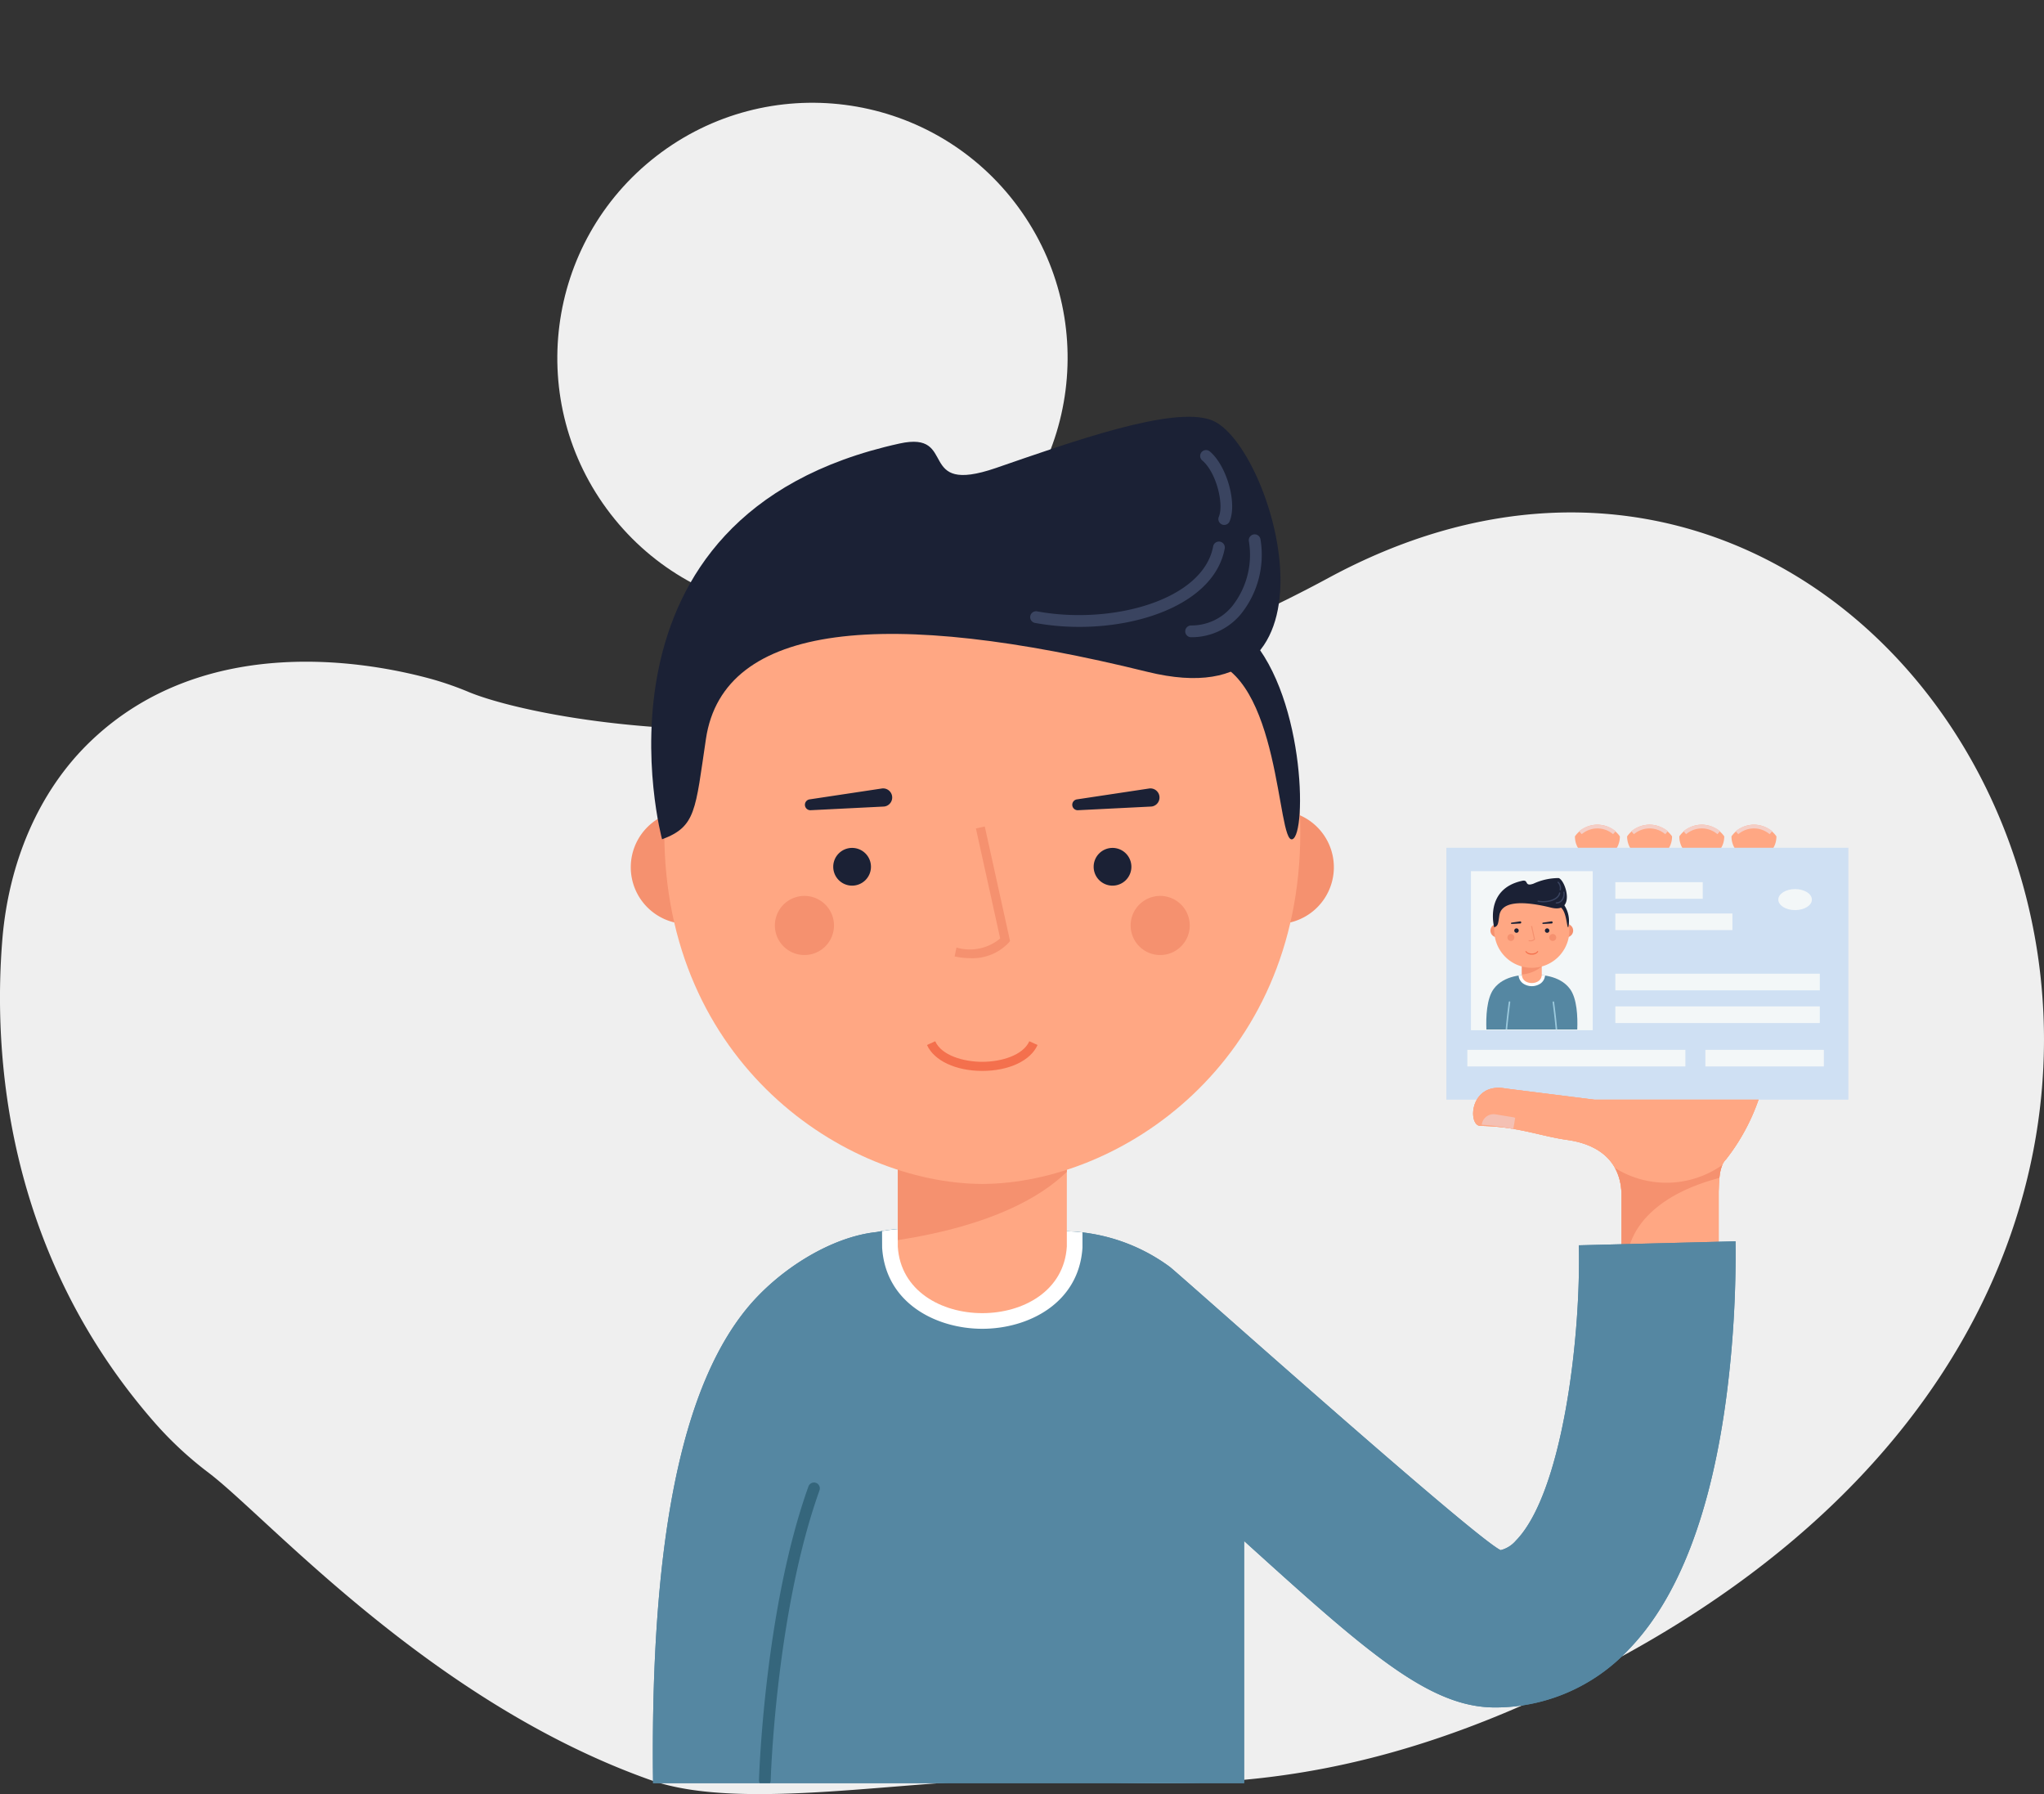 <svg xmlns="http://www.w3.org/2000/svg" width="198.848" height="174.516" viewBox="0 0 198.848 174.516">
  <rect x="0" y="0" width="198.848" height="174.516" fill="#333333" stroke="none"/>
  <g id="Group_17208" data-name="Group 17208" transform="translate(-769.841 -222.466)">
    <g id="Group_17214" data-name="Group 17214" transform="translate(769.841 193.438)">
      <g id="Group_17214-2" data-name="Group 17214" transform="translate(0 0)">
        <path id="Path_21943" data-name="Path 21943" d="M522.958,287.2a35.221,35.221,0,0,0,5.214,4.836c5.736,4.343,21.519,22.278,43,29.894,8.908,3.159,25.358-.184,36.168,0,7.453.127,14.132.634,21.283,0,10.936-.968,22.309-4.2,35.888-11.413,80.7-42.866,31.086-137.174-27.4-105.52-39.675,21.473-76.325,14.113-83.617,11.1a31.06,31.06,0,0,0-3.591-1.256c-6.1-1.682-22.063-4.666-33.237,6.066-5.063,4.864-7.958,11.815-8.564,19.316C507.232,251.023,508.259,270.439,522.958,287.2Z" transform="translate(-507.879 -119.748)" fill="#efefef"/>
        <ellipse id="Ellipse_1739" data-name="Ellipse 1739" cx="24.821" cy="24.821" rx="24.821" ry="24.821" transform="translate(74.582 98.664) rotate(-127.704)" fill="#efefef"/>
      </g>
    </g>
    <g id="Group_17122" data-name="Group 17122" transform="translate(719.628 -299.365)">
      <g id="Group_17034" data-name="Group 17034" transform="translate(203.429 602.052)">
        <g id="Group_17021" data-name="Group 17021" transform="translate(0 0)">
          <path id="Path_21835" data-name="Path 21835" d="M356.817,667.589a2.185,2.185,0,0,1-2.185,2.185h0a2.185,2.185,0,0,1-2.185-2.185v-.027a2.673,2.673,0,0,1,4.37,0Z" transform="translate(-352.447 -666.429)" fill="#ffa783"/>
        </g>
        <g id="Group_17022" data-name="Group 17022" transform="translate(5.077 0)">
          <path id="Path_21836" data-name="Path 21836" d="M370.131,667.589a2.185,2.185,0,0,1-2.185,2.185h0a2.185,2.185,0,0,1-2.185-2.185v-.027a2.673,2.673,0,0,1,4.37,0Z" transform="translate(-365.761 -666.429)" fill="#ffa783"/>
        </g>
        <g id="Group_17023" data-name="Group 17023" transform="translate(10.154 0)">
          <path id="Path_21837" data-name="Path 21837" d="M383.444,667.589a2.185,2.185,0,0,1-2.185,2.185h0a2.185,2.185,0,0,1-2.185-2.185v-.027a2.673,2.673,0,0,1,4.37,0Z" transform="translate(-379.074 -666.429)" fill="#ffa783"/>
        </g>
        <g id="Group_17024" data-name="Group 17024" transform="translate(15.231 0)">
          <path id="Path_21838" data-name="Path 21838" d="M396.759,667.589a2.186,2.186,0,0,1-2.186,2.185h0a2.185,2.185,0,0,1-2.185-2.185v-.027a2.673,2.673,0,0,1,4.37,0Z" transform="translate(-392.389 -666.429)" fill="#ffa783"/>
        </g>
        <g id="Group_17029" data-name="Group 17029" transform="translate(0.406 0.002)">
          <g id="Group_17025" data-name="Group 17025" transform="translate(10.154)">
            <path id="Path_21839" data-name="Path 21839" d="M380.138,667.049a2.182,2.182,0,0,0,3.559,0A2.88,2.88,0,0,0,380.138,667.049Z" transform="translate(-380.138 -666.433)" fill="#f4cec6"/>
          </g>
          <g id="Group_17026" data-name="Group 17026" transform="translate(15.231 0)">
            <path id="Path_21840" data-name="Path 21840" d="M393.452,667.049a2.182,2.182,0,0,0,3.559,0A2.879,2.879,0,0,0,393.452,667.049Z" transform="translate(-393.452 -666.433)" fill="#f4cec6"/>
          </g>
          <g id="Group_17027" data-name="Group 17027" transform="translate(5.077)">
            <path id="Path_21841" data-name="Path 21841" d="M366.825,667.049a2.181,2.181,0,0,0,3.559,0A2.879,2.879,0,0,0,366.825,667.049Z" transform="translate(-366.825 -666.433)" fill="#f4cec6"/>
          </g>
          <g id="Group_17028" data-name="Group 17028">
            <path id="Path_21842" data-name="Path 21842" d="M353.511,667.049a2.181,2.181,0,0,0,3.559,0A2.879,2.879,0,0,0,353.511,667.049Z" transform="translate(-353.511 -666.433)" fill="#f4cec6"/>
          </g>
        </g>
        <g id="Group_17030" data-name="Group 17030" transform="translate(0.363 0.362)">
          <path id="Path_21843" data-name="Path 21843" d="M355.22,670a1.826,1.826,0,0,1-1.822-1.758,2.356,2.356,0,0,1,3.644,0A1.83,1.83,0,0,1,355.22,670Z" transform="translate(-353.398 -667.378)" fill="#ffa783"/>
        </g>
        <g id="Group_17031" data-name="Group 17031" transform="translate(5.44 0.362)">
          <path id="Path_21844" data-name="Path 21844" d="M368.534,670a1.826,1.826,0,0,1-1.822-1.758,2.356,2.356,0,0,1,3.644,0A1.83,1.83,0,0,1,368.534,670Z" transform="translate(-366.712 -667.378)" fill="#ffa783"/>
        </g>
        <g id="Group_17032" data-name="Group 17032" transform="translate(10.516 0.362)">
          <path id="Path_21845" data-name="Path 21845" d="M381.848,670a1.826,1.826,0,0,1-1.823-1.758,2.356,2.356,0,0,1,3.644,0A1.829,1.829,0,0,1,381.848,670Z" transform="translate(-380.025 -667.378)" fill="#ffa783"/>
        </g>
        <g id="Group_17033" data-name="Group 17033" transform="translate(15.593 0.362)">
          <path id="Path_21846" data-name="Path 21846" d="M395.161,670a1.826,1.826,0,0,1-1.822-1.758,2.356,2.356,0,0,1,3.644,0A1.829,1.829,0,0,1,395.161,670Z" transform="translate(-393.339 -667.378)" fill="#ffa783"/>
        </g>
      </g>
      <g id="Group_17097" data-name="Group 17097" transform="translate(190.921 604.297)">
        <g id="Group_17035" data-name="Group 17035">
          <rect id="Rectangle_10868" data-name="Rectangle 10868" width="39.109" height="24.502" fill="#cfe0f3"/>
        </g>
        <g id="Group_17037" data-name="Group 17037" transform="translate(2.391 2.273)">
          <g id="Group_17036" data-name="Group 17036">
            <rect id="Rectangle_10869" data-name="Rectangle 10869" width="11.846" height="15.474" fill="#f3f7f8"/>
          </g>
        </g>
        <g id="Group_17038" data-name="Group 17038" transform="translate(2.391 2.273)">
          <rect id="Rectangle_10870" data-name="Rectangle 10870" width="11.846" height="15.474" fill="none"/>
        </g>
        <g id="Group_17040" data-name="Group 17040" transform="translate(16.438 3.346)">
          <g id="Group_17039" data-name="Group 17039">
            <rect id="Rectangle_10871" data-name="Rectangle 10871" width="8.503" height="1.617" fill="#f3f7f8"/>
          </g>
        </g>
        <g id="Group_17042" data-name="Group 17042" transform="translate(16.438 6.391)">
          <g id="Group_17041" data-name="Group 17041">
            <rect id="Rectangle_10872" data-name="Rectangle 10872" width="11.39" height="1.617" fill="#f3f7f8"/>
          </g>
        </g>
        <g id="Group_17043" data-name="Group 17043" transform="translate(16.438 12.251)">
          <rect id="Rectangle_10873" data-name="Rectangle 10873" width="19.892" height="1.617" fill="#f3f7f8"/>
        </g>
        <g id="Group_17044" data-name="Group 17044" transform="translate(16.438 15.43)">
          <rect id="Rectangle_10874" data-name="Rectangle 10874" width="19.892" height="1.617" fill="#f3f7f8"/>
        </g>
        <g id="Group_17045" data-name="Group 17045" transform="translate(2.04 19.655)">
          <rect id="Rectangle_10875" data-name="Rectangle 10875" width="21.213" height="1.617" fill="#f3f7f8"/>
        </g>
        <g id="Group_17047" data-name="Group 17047" transform="translate(25.197 19.655)">
          <g id="Group_17046" data-name="Group 17046">
            <rect id="Rectangle_10876" data-name="Rectangle 10876" width="11.527" height="1.617" fill="#f3f7f8"/>
          </g>
        </g>
        <g id="Group_17048" data-name="Group 17048" transform="translate(32.294 4.018)">
          <path id="Path_21847" data-name="Path 21847" d="M407.6,683.877c0,.565-.731,1.023-1.633,1.023s-1.632-.458-1.632-1.023.731-1.023,1.632-1.023S407.6,683.312,407.6,683.877Z" transform="translate(-404.335 -682.854)" fill="#f3f7f8"/>
        </g>
        <g id="Group_17096" data-name="Group 17096" transform="translate(3.882 2.909)">
          <g id="Group_17053" data-name="Group 17053" transform="translate(0 9.432)">
            <g id="Group_17050" data-name="Group 17050">
              <g id="Group_17049" data-name="Group 17049">
                <path id="Path_21848" data-name="Path 21848" d="M334.26,704.681c-.811,0-2.7.038-3.7,1.378-.7.937-.768,2.743-.719,3.962h8.839c.049-1.219-.016-3.025-.719-3.962C336.957,704.719,335.071,704.682,334.26,704.681Z" transform="translate(-329.828 -704.681)" fill="#5587a2"/>
              </g>
            </g>
            <g id="Group_17052" data-name="Group 17052" transform="translate(3.144)">
              <g id="Group_17051" data-name="Group 17051">
                <path id="Path_21849" data-name="Path 21849" d="M340.648,704.768a9.612,9.612,0,0,0-2.574,0,1.058,1.058,0,0,0,.452.784,1.518,1.518,0,0,0,1.669,0A1.061,1.061,0,0,0,340.648,704.768Z" transform="translate(-338.074 -704.681)" fill="#fff"/>
              </g>
            </g>
          </g>
          <g id="Group_17056" data-name="Group 17056" transform="translate(1.883 12.03)">
            <g id="Group_17054" data-name="Group 17054">
              <path id="Path_21850" data-name="Path 21850" d="M335.152,711.495a.073.073,0,0,0-.082.062c-.013.1-.186,1.375-.3,2.68h.147c.121-1.33.3-2.636.3-2.66A.073.073,0,0,0,335.152,711.495Z" transform="translate(-334.767 -711.494)" fill="#9bc9dd"/>
            </g>
            <g id="Group_17055" data-name="Group 17055" transform="translate(4.572)">
              <path id="Path_21851" data-name="Path 21851" d="M346.9,711.557a.073.073,0,0,0-.144.02c0,.024.18,1.33.3,2.66h.148C347.088,712.931,346.915,711.653,346.9,711.557Z" transform="translate(-346.757 -711.494)" fill="#9bc9dd"/>
            </g>
          </g>
          <g id="Group_17089" data-name="Group 17089" transform="translate(0.411 1.241)">
            <g id="Group_17061" data-name="Group 17061" transform="translate(3.054 5.9)">
              <g id="Group_17058" data-name="Group 17058">
                <g id="Group_17057" data-name="Group 17057">
                  <path id="Path_21852" data-name="Path 21852" d="M340.849,701.022c-.064,1.015-1.87,1.015-1.934,0v-2.349h1.934Z" transform="translate(-338.915 -698.673)" fill="#ffa783"/>
                </g>
              </g>
              <g id="Group_17060" data-name="Group 17060">
                <g id="Group_17059" data-name="Group 17059">
                  <path id="Path_21853" data-name="Path 21853" d="M338.915,700.948a3.452,3.452,0,0,0,1.934-.781v-1.493h-1.934Z" transform="translate(-338.915 -698.673)" fill="#f5916f"/>
                </g>
              </g>
            </g>
            <g id="Group_17088" data-name="Group 17088">
              <g id="Group_17066" data-name="Group 17066" transform="translate(0 3.262)">
                <g id="Group_17063" data-name="Group 17063">
                  <g id="Group_17062" data-name="Group 17062">
                    <path id="Path_21854" data-name="Path 21854" d="M332.2,692.4a.649.649,0,1,1-.649-.649A.648.648,0,0,1,332.2,692.4Z" transform="translate(-330.907 -691.755)" fill="#f5916f"/>
                  </g>
                </g>
                <g id="Group_17065" data-name="Group 17065" transform="translate(6.743)">
                  <g id="Group_17064" data-name="Group 17064">
                    <path id="Path_21855" data-name="Path 21855" d="M349.889,692.4a.649.649,0,1,1-.649-.649A.648.648,0,0,1,349.889,692.4Z" transform="translate(-348.591 -691.755)" fill="#f5916f"/>
                  </g>
                </g>
              </g>
              <g id="Group_17068" data-name="Group 17068" transform="translate(0.384)">
                <g id="Group_17067" data-name="Group 17067">
                  <path id="Path_21856" data-name="Path 21856" d="M335.55,683.2a3.521,3.521,0,0,0-3.637,3.511,3.655,3.655,0,1,0,7.274,0A3.521,3.521,0,0,0,335.55,683.2Z" transform="translate(-331.913 -683.201)" fill="#ffa783"/>
                </g>
              </g>
              <g id="Group_17073" data-name="Group 17073" transform="translate(2.315 3.689)">
                <g id="Group_17070" data-name="Group 17070">
                  <g id="Group_17069" data-name="Group 17069">
                    <path id="Path_21857" data-name="Path 21857" d="M337.411,693.092a.216.216,0,1,1-.216-.216A.216.216,0,0,1,337.411,693.092Z" transform="translate(-336.979 -692.876)" fill="#1b2135"/>
                  </g>
                </g>
                <g id="Group_17072" data-name="Group 17072" transform="translate(2.979)">
                  <g id="Group_17071" data-name="Group 17071">
                    <path id="Path_21858" data-name="Path 21858" d="M345.221,693.092a.216.216,0,1,1-.216-.216A.215.215,0,0,1,345.221,693.092Z" transform="translate(-344.79 -692.876)" fill="#1b2135"/>
                  </g>
                </g>
              </g>
              <g id="Group_17075" data-name="Group 17075" transform="translate(3.703 3.444)">
                <g id="Group_17074" data-name="Group 17074">
                  <path id="Path_21859" data-name="Path 21859" d="M340.8,693.739a.856.856,0,0,1-.181-.02l.022-.1a.542.542,0,0,0,.5-.1l-.278-1.259.1-.023.289,1.31-.016.019A.565.565,0,0,1,340.8,693.739Z" transform="translate(-340.619 -692.232)" fill="#f5916f"/>
                </g>
              </g>
              <g id="Group_17080" data-name="Group 17080" transform="translate(1.648 4.238)">
                <g id="Group_17077" data-name="Group 17077">
                  <g id="Group_17076" data-name="Group 17076">
                    <path id="Path_21860" data-name="Path 21860" d="M335.905,694.654a.338.338,0,1,1-.338-.339A.338.338,0,0,1,335.905,694.654Z" transform="translate(-335.229 -694.315)" fill="#f5916f"/>
                  </g>
                </g>
                <g id="Group_17079" data-name="Group 17079" transform="translate(4.069)">
                  <g id="Group_17078" data-name="Group 17078">
                    <path id="Path_21861" data-name="Path 21861" d="M346.575,694.654a.338.338,0,1,1-.338-.339A.338.338,0,0,1,346.575,694.654Z" transform="translate(-345.899 -694.315)" fill="#f5916f"/>
                  </g>
                </g>
              </g>
              <g id="Group_17085" data-name="Group 17085" transform="translate(1.992 3.009)">
                <g id="Group_17082" data-name="Group 17082">
                  <g id="Group_17081" data-name="Group 17081">
                    <path id="Path_21862" data-name="Path 21862" d="M336.184,691.217l.827-.124a.1.1,0,0,1,.031.206h-.01l-.835.041a.061.061,0,0,1-.065-.059A.064.064,0,0,1,336.184,691.217Z" transform="translate(-336.131 -691.092)" fill="#1b2135"/>
                  </g>
                </g>
                <g id="Group_17084" data-name="Group 17084" transform="translate(3.058)">
                  <g id="Group_17083" data-name="Group 17083">
                    <path id="Path_21863" data-name="Path 21863" d="M344.2,691.217l.826-.124a.1.1,0,1,1,.031.206h-.01l-.835.041a.062.062,0,0,1-.066-.059A.064.064,0,0,1,344.2,691.217Z" transform="translate(-344.15 -691.092)" fill="#1b2135"/>
                  </g>
                </g>
              </g>
              <g id="Group_17087" data-name="Group 17087" transform="translate(3.387 5.901)">
                <g id="Group_17086" data-name="Group 17086">
                  <path id="Path_21864" data-name="Path 21864" d="M340.423,699.014h0a.671.671,0,0,1-.633-.3l.095-.043c.073.162.323.236.538.236h0c.215,0,.465-.073.538-.236l.095.043A.672.672,0,0,1,340.423,699.014Z" transform="translate(-339.79 -698.675)" fill="#f4704d"/>
                </g>
              </g>
            </g>
          </g>
          <g id="Group_17095" data-name="Group 17095" transform="translate(0.645)">
            <g id="Group_17090" data-name="Group 17090">
              <path id="Path_21865" data-name="Path 21865" d="M331.644,684.779c.389-.144.379-.329.5-1.149.2-1.336,2.068-1.5,5.048-.766,2.376.586,1.438-2.615.732-2.879a5.829,5.829,0,0,0-2.463.547c-.93.32-.423-.428-1.1-.279C330.636,681.069,331.644,684.779,331.644,684.779Z" transform="translate(-331.519 -679.947)" fill="#1b2135"/>
            </g>
            <g id="Group_17091" data-name="Group 17091" transform="translate(6.274 2.454)">
              <path id="Path_21866" data-name="Path 21866" d="M348.48,686.382a2.783,2.783,0,0,1,.551,2.378c-.174.049-.135-1.9-.987-2.056C347.747,686.65,348.48,686.382,348.48,686.382Z" transform="translate(-347.973 -686.382)" fill="#1b2135"/>
            </g>
            <g id="Group_17092" data-name="Group 17092" transform="translate(6.286 0.388)">
              <path id="Path_21867" data-name="Path 21867" d="M348.271,681.808a.062.062,0,0,1-.057-.087.746.746,0,0,0-.189-.648.062.062,0,1,1,.081-.094.86.86,0,0,1,.223.791A.063.063,0,0,1,348.271,681.808Z" transform="translate(-348.003 -680.964)" fill="#3a4460"/>
            </g>
            <g id="Group_17093" data-name="Group 17093" transform="translate(4.341 1.432)">
              <path id="Path_21868" data-name="Path 21868" d="M343.459,684.667a2.821,2.821,0,0,1-.506-.045.061.061,0,0,1-.05-.072.062.062,0,0,1,.073-.05c.857.157,1.9-.129,2.018-.748a.063.063,0,0,1,.073-.05.062.062,0,0,1,.05.073C345.008,684.356,344.238,684.667,343.459,684.667Z" transform="translate(-342.902 -683.701)" fill="#3a4460"/>
            </g>
            <g id="Group_17094" data-name="Group 17094" transform="translate(6.113 1.35)">
              <path id="Path_21869" data-name="Path 21869" d="M347.612,684.653a.062.062,0,1,1,0-.125.605.605,0,0,0,.47-.218.95.95,0,0,0,.2-.752.062.062,0,1,1,.123-.018,1.075,1.075,0,0,1-.224.852A.726.726,0,0,1,347.612,684.653Z" transform="translate(-347.549 -683.486)" fill="#3a4460"/>
            </g>
          </g>
        </g>
      </g>
      <g id="Group_17105" data-name="Group 17105" transform="translate(193.525 627.646)">
        <g id="Group_17098" data-name="Group 17098" transform="translate(14.432 6.199)">
          <rect id="Rectangle_10877" data-name="Rectangle 10877" width="9.455" height="15.228" fill="#ffa783"/>
        </g>
        <g id="Group_17099" data-name="Group 17099" transform="translate(14.432 6.199)">
          <rect id="Rectangle_10878" data-name="Rectangle 10878" width="9.455" height="15.228" fill="#ffa783"/>
        </g>
        <g id="Group_17100" data-name="Group 17100">
          <path id="Path_21870" data-name="Path 21870" d="M354.24,734.7h-15.96l-8.629-1.084c-3.529-.665-3.724,3.609-2.474,3.633,3.709.07,5.7.971,8.5,1.373,3.208.461,5.15,2.224,5.228,5.215h0v11.136h9.455V743.611c.044-.765,0-2.412.7-3.083A20.03,20.03,0,0,0,354.24,734.7Z" transform="translate(-326.476 -733.545)" fill="#ffa783"/>
        </g>
        <g id="Group_17101" data-name="Group 17101">
          <path id="Path_21871" data-name="Path 21871" d="M354.24,734.7h-15.96l-8.629-1.084c-3.529-.665-3.724,3.609-2.474,3.633,3.709.07,5.7.971,8.5,1.373,3.208.461,5.15,2.224,5.228,5.215h0v11.136h9.455V743.611c.044-.765,0-2.412.7-3.083A20.03,20.03,0,0,0,354.24,734.7Z" transform="translate(-326.476 -733.545)" fill="#ffa783"/>
        </g>
        <g id="Group_17102" data-name="Group 17102">
          <path id="Path_21872" data-name="Path 21872" d="M354.24,734.7h-15.96l-8.629-1.084c-3.529-.665-3.724,3.609-2.474,3.633,3.709.07,5.7.971,8.5,1.373,3.208.461,5.15,2.224,5.228,5.215h0v11.136h9.455V743.611c.044-.765,0-2.412.7-3.083A20.03,20.03,0,0,0,354.24,734.7Z" transform="translate(-326.476 -733.545)" fill="#ffa783"/>
        </g>
        <g id="Group_17103" data-name="Group 17103" transform="translate(13.8 7.507)">
          <path id="Path_21873" data-name="Path 21873" d="M372.824,754.488a4.351,4.351,0,0,1,.283-1.256h0a9.443,9.443,0,0,1-10.442.292,5.38,5.38,0,0,1,.632,2.492h0v6.366h.568S363.653,756.926,372.824,754.488Z" transform="translate(-362.665 -753.231)" fill="#f5916f"/>
        </g>
        <g id="Group_17104" data-name="Group 17104" transform="translate(0.84 2.567)">
          <path id="Path_21874" data-name="Path 21874" d="M331.929,740.633a1.162,1.162,0,0,0-.253-.072l-1.667-.27a1.151,1.151,0,0,0-1.321.952l-.009.06a19.73,19.73,0,0,1,3.068.427Z" transform="translate(-328.679 -740.276)" fill="#f4c0b3"/>
        </g>
      </g>
      <path id="Path_21875" data-name="Path 21875" d="M222.543,770.683l-15.248.388c.225,8.823-1.563,24.053-6.114,28.721a2.9,2.9,0,0,1-1.489.934c-2.684-1.3-31.367-26.956-32.192-27.562h0A17.774,17.774,0,0,0,157.27,769.7l-14.494-.26a17.746,17.746,0,0,0-3.793.343v0c-4.48.469-9.606,3.711-12.7,7.531-5.868,7.253-8.83,20.537-9.054,40.612-.021,1.864-.016,3.692.008,5.463h57.5V799.836c11.9,10.776,17.98,16.189,24.4,16.19h0A17.786,17.786,0,0,0,212.1,810.44c4.878-5,8.1-13.38,9.586-24.9A107.456,107.456,0,0,0,222.543,770.683Z" transform="translate(-3.491 -128.105)" fill="#5587a2"/>
      <path id="Path_21876" data-name="Path 21876" d="M222.543,770.683l-15.248.388c.225,8.823-1.563,24.053-6.114,28.721a2.9,2.9,0,0,1-1.489.934c-2.684-1.3-31.367-26.956-32.192-27.562h0A17.774,17.774,0,0,0,157.27,769.7l-14.494-.26a17.746,17.746,0,0,0-3.793.343v0c-4.48.469-9.606,3.711-12.7,7.531-5.868,7.253-8.83,20.537-9.054,40.612-.021,1.864-.016,3.692.008,5.463h57.5V799.836c11.9,10.776,17.98,16.189,24.4,16.19h0A17.786,17.786,0,0,0,212.1,810.44c4.878-5,8.1-13.38,9.586-24.9A107.456,107.456,0,0,0,222.543,770.683Z" transform="translate(-3.491 -128.105)" fill="#5587a2"/>
      <path id="Path_21877" data-name="Path 21877" d="M149.827,834.268a.572.572,0,0,0-.731.346c-4.311,12.045-4.808,28.413-4.812,28.577a.564.564,0,0,0,.07.285h1a.567.567,0,0,0,.07-.253c0-.162.5-16.352,4.745-28.223A.572.572,0,0,0,149.827,834.268Z" transform="translate(-20.234 -168.193)" fill="#35667c"/>
      <g id="Group_17121" data-name="Group 17121" transform="translate(111.577 562.371)">
        <g id="Group_17116" data-name="Group 17116" transform="translate(0 10.557)">
          <g id="Group_17106" data-name="Group 17106" transform="translate(24.451 50.181)">
            <path id="Path_21878" data-name="Path 21878" d="M175.7,771.246l0,.047c.339,5.431,5.289,7.9,9.745,7.9s9.406-2.473,9.745-7.9l0-.047V769.82c-.575-.067-1.157-.11-1.746-.12l-14.494-.26a17.7,17.7,0,0,0-3.257.25Z" transform="translate(-175.698 -751.215)" fill="#fff"/>
            <path id="Path_21879" data-name="Path 21879" d="M196.143,741.634c-.539,8.631-15.907,8.631-16.445,0V721.65h16.445Z" transform="translate(-178.173 -721.65)" fill="#ffa783"/>
            <path id="Path_21880" data-name="Path 21880" d="M179.7,741c9.238-1.426,14-4.26,16.445-6.641v-12.7H179.7Z" transform="translate(-178.173 -721.65)" fill="#f5916f"/>
          </g>
          <g id="Group_17115" data-name="Group 17115">
            <g id="Group_17107" data-name="Group 17107" transform="translate(0 27.743)">
              <path id="Path_21881" data-name="Path 21881" d="M122.617,668.327a5.52,5.52,0,1,1-5.52-5.52A5.519,5.519,0,0,1,122.617,668.327Z" transform="translate(-111.577 -662.807)" fill="#f5916f"/>
              <path id="Path_21882" data-name="Path 21882" d="M273.035,668.327a5.52,5.52,0,1,1-5.52-5.52A5.519,5.519,0,0,1,273.035,668.327Z" transform="translate(-204.636 -662.807)" fill="#f5916f"/>
            </g>
            <path id="Path_21883" data-name="Path 21883" d="M151.071,590.055c-17.092.036-30.936,12.6-30.936,29.87,0,22.5,17.6,34.157,30.936,34.2,13.335-.042,30.936-11.7,30.936-34.2C182.007,602.656,168.163,590.091,151.071,590.055Z" transform="translate(-116.872 -590.055)" fill="#ffa783"/>
            <g id="Group_17108" data-name="Group 17108" transform="translate(19.697 31.382)">
              <path id="Path_21884" data-name="Path 21884" d="M166.9,674.185a1.835,1.835,0,1,1-1.835-1.835A1.835,1.835,0,0,1,166.9,674.185Z" transform="translate(-163.231 -672.35)" fill="#1b2135"/>
              <path id="Path_21885" data-name="Path 21885" d="M233.336,674.185a1.835,1.835,0,1,1-1.836-1.835A1.835,1.835,0,0,1,233.336,674.185Z" transform="translate(-204.332 -672.35)" fill="#1b2135"/>
            </g>
            <g id="Group_17109" data-name="Group 17109" transform="translate(31.502 29.295)">
              <path id="Path_21886" data-name="Path 21886" d="M195.723,679.69a7.353,7.353,0,0,1-1.537-.171l.185-.864a4.59,4.59,0,0,0,4.251-.884l-2.362-10.7.863-.191,2.458,11.141-.133.164A4.826,4.826,0,0,1,195.723,679.69Z" transform="translate(-194.186 -666.877)" fill="#f5916f"/>
            </g>
            <g id="Group_17110" data-name="Group 17110" transform="translate(14.019 36.052)">
              <path id="Path_21887" data-name="Path 21887" d="M154.091,687.473a2.875,2.875,0,1,1-2.875-2.875A2.875,2.875,0,0,1,154.091,687.473Z" transform="translate(-148.341 -684.598)" fill="#f5916f"/>
              <path id="Path_21888" data-name="Path 21888" d="M244.852,687.473a2.875,2.875,0,1,1-2.875-2.875A2.875,2.875,0,0,1,244.852,687.473Z" transform="translate(-204.492 -684.598)" fill="#f5916f"/>
            </g>
            <g id="Group_17113" data-name="Group 17113" transform="translate(16.945 25.592)">
              <g id="Group_17111" data-name="Group 17111">
                <path id="Path_21889" data-name="Path 21889" d="M156.464,658.236l7.031-1.059a.885.885,0,0,1,.264,1.75c-.029,0-.059.007-.088.008l-7.1.355a.53.53,0,0,1-.105-1.054Z" transform="translate(-156.012 -657.167)" fill="#1b2135"/>
              </g>
              <g id="Group_17112" data-name="Group 17112" transform="translate(26.01)">
                <path id="Path_21890" data-name="Path 21890" d="M224.673,658.236l7.031-1.059a.885.885,0,0,1,.263,1.75c-.029,0-.059.007-.087.008l-7.1.355a.53.53,0,0,1-.106-1.054Z" transform="translate(-224.221 -657.167)" fill="#1b2135"/>
              </g>
            </g>
            <g id="Group_17114" data-name="Group 17114" transform="translate(28.816 50.19)">
              <path id="Path_21891" data-name="Path 21891" d="M192.526,724.556h0c-2.579,0-4.692-.99-5.383-2.521l.8-.363c.624,1.382,2.748,2,4.578,2h0c1.83,0,3.955-.619,4.579-2l.8.363C197.219,723.567,195.106,724.556,192.526,724.556Z" transform="translate(-187.143 -721.672)" fill="#f4704d"/>
            </g>
          </g>
        </g>
        <g id="Group_17120" data-name="Group 17120" transform="translate(1.988)">
          <path id="Path_21892" data-name="Path 21892" d="M117.847,603.472c3.305-1.228,3.229-2.8,4.269-9.773,1.7-11.37,17.592-12.772,42.941-6.518,20.2,4.984,12.231-22.25,6.226-24.488-3.8-1.418-13.716,2.169-20.952,4.66-7.911,2.722-3.594-3.648-9.371-2.381C109.276,571.92,117.847,603.472,117.847,603.472Z" transform="translate(-116.791 -562.371)" fill="#1b2135"/>
          <path id="Path_21893" data-name="Path 21893" d="M261.047,617.109c5.918,5.565,6.16,19.814,4.682,20.228s-1.139-16.165-8.392-17.489C254.816,619.387,261.047,617.109,261.047,617.109Z" transform="translate(-203.37 -596.236)" fill="#1b2135"/>
          <g id="Group_17117" data-name="Group 17117" transform="translate(53.424 3.254)">
            <path id="Path_21894" data-name="Path 21894" d="M259.212,578.172a.572.572,0,0,1-.527-.794c.513-1.22-.24-4.31-1.6-5.469a.572.572,0,1,1,.743-.869c1.635,1.4,2.651,5.01,1.907,6.781A.572.572,0,0,1,259.212,578.172Z" transform="translate(-256.889 -570.904)" fill="#3a4460"/>
          </g>
          <g id="Group_17118" data-name="Group 17118" transform="translate(36.88 12.135)">
            <path id="Path_21895" data-name="Path 21895" d="M218.277,602.5a23.99,23.99,0,0,1-4.305-.383.572.572,0,1,1,.206-1.125c7.272,1.333,16.135-1.089,17.113-6.324a.572.572,0,0,1,1.125.21C231.489,599.839,224.923,602.5,218.277,602.5Z" transform="translate(-213.503 -594.195)" fill="#3a4460"/>
          </g>
          <g id="Group_17119" data-name="Group 17119" transform="translate(51.952 11.439)">
            <path id="Path_21896" data-name="Path 21896" d="M253.6,602.376a.572.572,0,0,1,0-1.144,5.118,5.118,0,0,0,3.967-1.84,8.038,8.038,0,0,0,1.65-6.368.572.572,0,0,1,1.132-.166,9.192,9.192,0,0,1-1.917,7.282A6.231,6.231,0,0,1,253.6,602.376Z" transform="translate(-253.028 -592.37)" fill="#3a4460"/>
          </g>
        </g>
      </g>
    </g>
  </g>
</svg>

